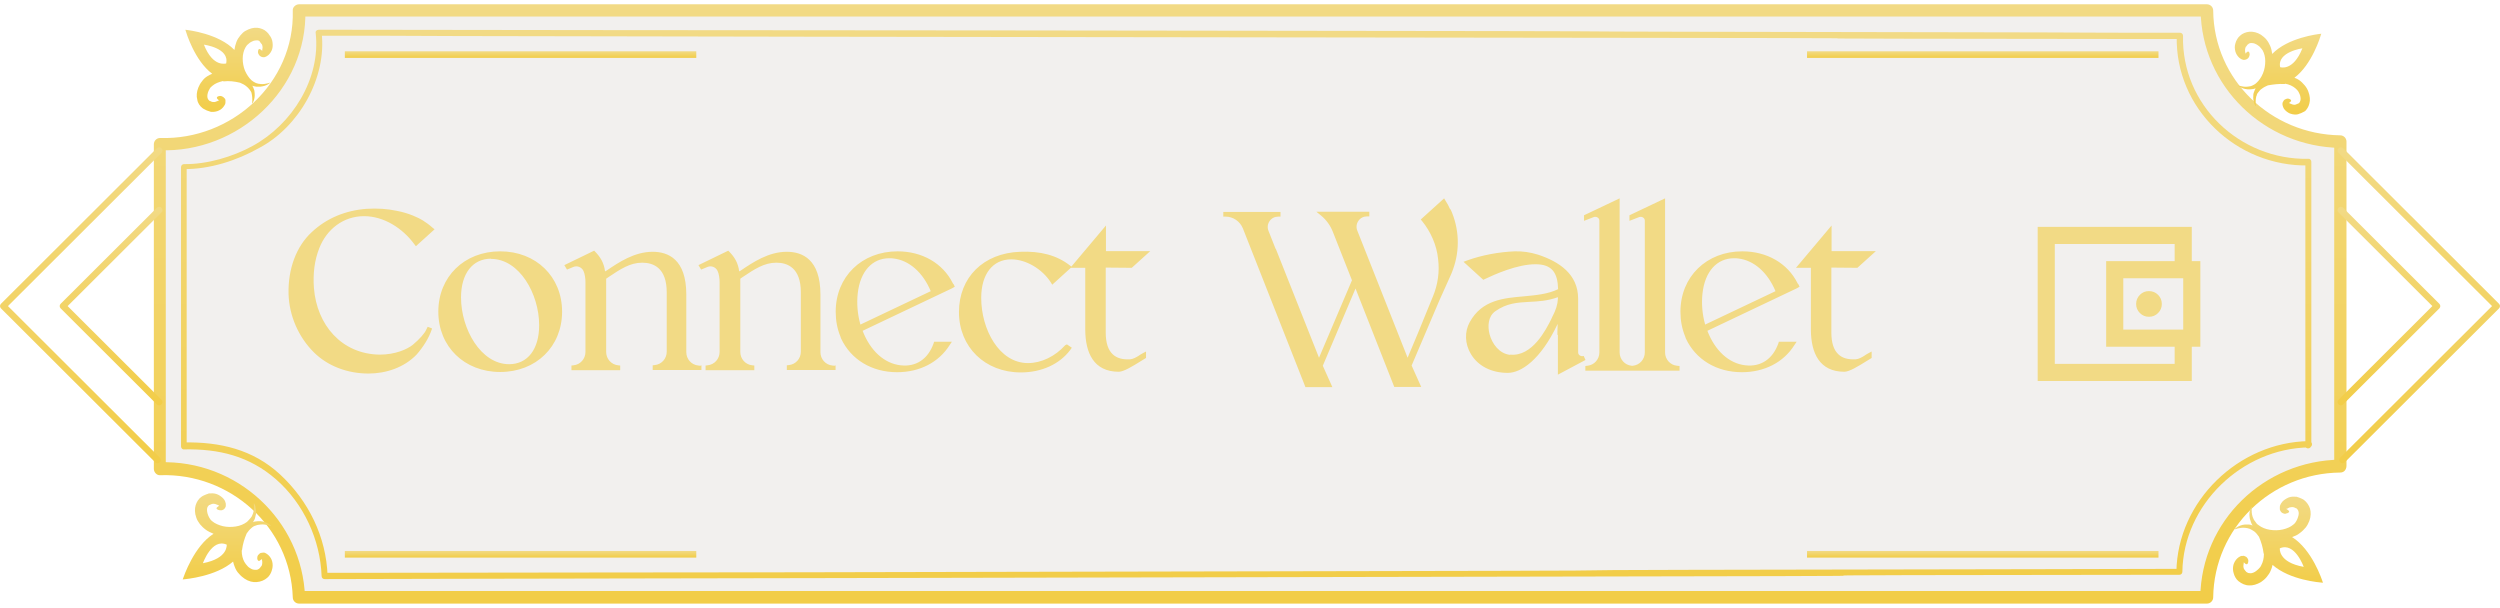 <svg width="292" height="71" viewBox="0 0 292 71" fill="none" xmlns="http://www.w3.org/2000/svg">
<path d="M19 17C31.4 16.2 34.833 6.333 35 1.5H257.5C258.3 12.7 268.5 16.5 273.5 17V54C261.1 55.6 257.667 65 257.5 69.5H35C33.8 58.3 23.833 54.833 19 54.5V17Z" fill="#7C6D54" fill-opacity="0.1"/>
<path d="M274.069 54.42C274.069 41.781 274.069 29.142 274.069 16.541C274.069 16.116 273.721 15.806 273.334 15.806C265.279 15.691 258.579 9.351 258.501 1.234C258.501 0.809 258.153 0.5 257.766 0.5C252.46 0.5 247.154 0.5 241.849 0.5C228.333 0.5 214.818 0.5 201.302 0.5C183.139 0.5 198.32 0.5 180.157 0.5C160.949 0.5 141.74 0.5 122.532 0.5C105.84 0.5 89.149 0.5 72.497 0.5C61.924 0.5 51.352 0.5 40.741 0.5C38.804 0.5 36.868 0.5 34.932 0.5C34.544 0.5 34.157 0.848 34.196 1.234C34.428 9.699 27.031 16.386 18.705 16.116C18.279 16.116 17.969 16.464 17.969 16.85C17.969 29.489 17.969 42.129 17.969 54.768C17.969 55.155 18.318 55.541 18.705 55.503C26.876 55.232 33.925 61.533 34.196 69.766C34.196 70.191 34.544 70.5 34.932 70.5C40.237 70.5 45.543 70.5 50.848 70.5C64.364 70.5 77.88 70.5 91.395 70.5C109.558 70.5 127.682 70.5 145.845 70.5C165.054 70.5 184.262 70.5 203.471 70.5C220.162 70.5 203.548 70.5 220.201 70.5C230.773 70.5 241.345 70.5 251.956 70.5C253.893 70.5 255.829 70.5 257.766 70.5C258.191 70.5 258.501 70.152 258.501 69.766C258.617 61.648 265.279 55.271 273.334 55.194C274.302 55.194 274.302 53.686 273.334 53.686C264.427 53.802 257.107 60.837 256.991 69.766C257.223 69.534 257.494 69.263 257.727 69.031C252.421 69.031 247.116 69.031 241.81 69.031C228.294 69.031 214.779 69.031 201.263 69.031C183.1 69.031 198.281 69.031 180.118 69.031C160.91 69.031 141.701 69.031 122.493 69.031C105.802 69.031 89.11 69.031 72.458 69.031C61.885 69.031 51.313 69.031 40.702 69.031C38.766 69.031 36.829 69.031 34.893 69.031C35.125 69.263 35.396 69.534 35.629 69.766C35.319 60.76 27.651 53.686 18.628 53.995C18.86 54.227 19.131 54.498 19.363 54.73C19.363 42.09 19.363 29.451 19.363 16.811C19.131 17.043 18.86 17.314 18.628 17.546C27.806 17.894 35.9 10.434 35.667 1.196C35.435 1.428 35.164 1.698 34.932 1.93C40.237 1.93 45.543 1.93 50.848 1.93C64.364 1.93 77.88 1.93 91.395 1.93C109.558 1.93 127.682 1.93 145.845 1.93C165.054 1.93 184.262 1.93 203.471 1.93C220.162 1.93 203.548 1.93 220.201 1.93C230.773 1.93 241.345 1.93 251.956 1.93C253.893 1.93 255.829 1.93 257.766 1.93C257.533 1.698 257.262 1.428 257.03 1.196C257.146 10.124 264.504 17.159 273.372 17.275C273.14 17.043 272.869 16.773 272.637 16.541C272.637 29.18 272.637 41.82 272.637 54.42C272.559 55.387 274.069 55.387 274.069 54.42Z" fill="url(#paint0_linear_98_552)"/>
<path d="M269.964 51.985C269.964 40.969 269.964 29.915 269.964 18.899C269.964 18.705 269.809 18.512 269.616 18.551C261.599 18.705 254.784 12.25 254.977 4.172C254.977 3.979 254.822 3.824 254.629 3.824C249.207 3.824 243.824 3.824 238.402 3.785C224.693 3.747 210.983 3.747 197.235 3.708C178.956 3.669 193.944 3.669 175.665 3.631C156.534 3.592 137.403 3.592 118.272 3.554C102.006 3.554 85.741 3.515 69.514 3.515C59.91 3.515 50.306 3.476 40.702 3.476C39.54 3.476 38.378 3.476 37.216 3.476C37.023 3.476 36.829 3.631 36.868 3.824C37.487 9.197 34.118 14.531 29.51 17.043C27.186 18.319 24.166 19.208 21.493 19.169C21.3 19.169 21.145 19.324 21.145 19.517C21.145 30.378 21.145 41.279 21.145 52.14C21.145 52.333 21.3 52.526 21.493 52.488C25.56 52.41 29.122 53.261 32.259 56.005C35.474 58.827 37.41 63.04 37.565 67.292C37.565 67.485 37.72 67.64 37.913 67.64C43.335 67.64 48.757 67.601 54.179 67.601C67.927 67.562 81.675 67.562 95.423 67.524C113.741 67.485 132.058 67.446 150.376 67.408C169.507 67.369 188.599 67.33 207.73 67.292C223.918 67.253 206.762 67.215 222.95 67.176C232.399 67.176 241.849 67.137 251.337 67.137C252.421 67.137 253.467 67.137 254.551 67.137C254.745 67.137 254.9 66.983 254.9 66.789C255.016 58.943 261.871 52.372 269.693 52.256C270.158 52.256 270.158 51.522 269.693 51.522C261.483 51.637 254.319 58.518 254.203 66.789C254.319 66.673 254.435 66.557 254.551 66.441C249.129 66.441 243.708 66.48 238.286 66.48C224.538 66.519 210.79 66.519 197.042 66.557C178.724 66.596 193.711 66.635 175.394 66.673C156.263 66.712 137.17 66.751 118.039 66.789C101.851 66.828 85.702 66.867 69.514 66.867C60.065 66.867 50.616 66.905 41.128 66.905C40.043 66.905 38.998 66.905 37.913 66.905C38.03 67.021 38.146 67.137 38.262 67.253C38.107 62.731 36.055 58.518 32.724 55.425C29.549 52.488 25.676 51.599 21.455 51.676C21.571 51.792 21.687 51.908 21.803 52.024C21.803 41.163 21.803 30.262 21.803 19.401C21.687 19.517 21.571 19.633 21.455 19.749C24.475 19.788 27.69 18.744 30.284 17.275C34.893 14.84 38.185 9.119 37.565 3.824C37.449 3.94 37.333 4.056 37.216 4.172C42.638 4.172 48.021 4.172 53.443 4.211C67.152 4.249 80.862 4.249 94.609 4.288C112.889 4.327 131.206 4.327 149.485 4.365C168.616 4.404 187.747 4.404 206.878 4.443C223.105 4.481 206.065 4.481 222.292 4.52C231.896 4.52 241.5 4.558 251.104 4.558C252.266 4.558 253.428 4.558 254.59 4.558C254.474 4.443 254.358 4.327 254.241 4.211C254.048 12.675 261.212 19.478 269.616 19.324C269.5 19.208 269.383 19.092 269.267 18.976C269.267 29.992 269.267 41.047 269.267 52.063C269.229 52.488 269.964 52.488 269.964 51.985Z" fill="url(#paint1_linear_98_552)"/>
<path d="M252.111 5.989H211.061V6.761H252.111V5.989Z" fill="url(#paint2_linear_98_552)"/>
<path d="M252.111 64.354H211.061V65.127H252.111V64.354Z" fill="url(#paint3_linear_98_552)"/>
<path d="M81.326 5.989H40.276V6.761H81.326V5.989Z" fill="url(#paint4_linear_98_552)"/>
<path d="M81.326 64.354H40.276V65.127H81.326V64.354Z" fill="url(#paint5_linear_98_552)"/>
<path d="M269.732 12.096C269.848 11.709 269.81 11.207 269.616 10.704C269.538 10.472 269.384 10.202 269.19 9.97C268.996 9.738 268.764 9.506 268.532 9.351C268.377 9.236 268.183 9.158 267.989 9.081C270.042 7.535 271.01 4.327 271.126 3.94C270.7 3.979 267.215 4.404 265.395 6.298C265.356 5.989 265.279 5.641 265.162 5.37C265.046 5.1 264.891 4.829 264.698 4.597C264.504 4.365 264.272 4.211 264.078 4.056C263.652 3.785 263.149 3.67 262.723 3.708C262.335 3.747 261.909 3.901 261.638 4.172L261.522 4.288L261.483 4.327L261.445 4.365C261.406 4.443 261.328 4.52 261.29 4.597C261.251 4.674 261.212 4.752 261.173 4.829C261.173 4.868 261.135 4.906 261.135 4.945L261.096 5.061C260.98 5.409 261.019 5.718 261.096 6.027C261.173 6.298 261.328 6.53 261.522 6.723C261.638 6.8 261.754 6.916 261.909 6.955C261.948 6.955 261.987 6.994 262.025 6.994C262.064 6.994 262.103 6.994 262.142 6.994C262.219 6.994 262.335 6.955 262.413 6.916C262.568 6.839 262.645 6.723 262.684 6.646C262.723 6.568 262.723 6.491 262.761 6.414C262.761 6.143 262.684 6.027 262.606 6.027C262.529 5.989 262.413 6.105 262.297 6.221C262.258 6.221 262.258 6.259 262.219 6.259C262.219 6.259 262.219 6.221 262.258 6.221C262.258 6.182 262.258 6.182 262.258 6.182V6.143C262.219 6.066 262.219 5.95 262.219 5.834C262.219 5.718 262.258 5.602 262.297 5.486C262.297 5.486 262.297 5.448 262.335 5.448L262.374 5.409C262.413 5.37 262.413 5.332 262.451 5.293C262.49 5.254 262.49 5.254 262.529 5.216V5.177H262.568C262.568 5.177 262.606 5.177 262.606 5.138C262.723 5.061 262.8 5.022 262.916 5.022C263.032 5.022 263.265 5.022 263.536 5.177C263.652 5.254 263.807 5.332 263.923 5.448C264.039 5.564 264.155 5.718 264.272 5.873C264.465 6.221 264.581 6.646 264.581 7.148C264.581 7.612 264.504 8.115 264.31 8.578C264.117 9.042 263.846 9.429 263.536 9.699C263.381 9.854 263.187 9.931 263.032 10.009C262.955 10.047 262.839 10.086 262.761 10.086C262.684 10.086 262.568 10.124 262.49 10.124C262.142 10.163 261.871 10.086 261.677 10.047C261.483 10.009 261.367 9.97 261.367 9.97C261.367 9.97 261.445 10.086 261.638 10.163C261.832 10.279 262.103 10.395 262.529 10.434C262.645 10.434 262.723 10.434 262.839 10.434C262.955 10.434 263.071 10.395 263.187 10.395C263.265 10.356 263.381 10.356 263.458 10.318C263.42 10.395 263.381 10.472 263.342 10.55C263.303 10.666 263.265 10.782 263.226 10.859C263.187 10.975 263.187 11.052 263.187 11.168C263.149 11.555 263.226 11.864 263.303 12.096C263.381 12.289 263.458 12.405 263.458 12.405C263.497 12.405 263.458 12.289 263.458 12.057C263.458 11.864 263.458 11.555 263.536 11.245C263.575 11.168 263.613 11.091 263.613 11.014C263.652 10.936 263.691 10.859 263.768 10.782C263.884 10.627 264.001 10.472 264.194 10.356C264.388 10.202 264.62 10.086 264.891 9.97C265.55 9.854 266.169 9.777 266.828 9.815C266.866 9.815 266.866 9.815 266.905 9.777C267.37 9.854 267.796 10.047 268.106 10.318C268.26 10.434 268.377 10.588 268.454 10.704C268.532 10.859 268.609 11.014 268.648 11.13C268.725 11.4 268.725 11.632 268.686 11.748C268.648 11.864 268.609 11.98 268.493 12.057L268.454 12.096H268.415C268.377 12.096 268.338 12.134 268.338 12.134C268.299 12.134 268.26 12.173 268.222 12.173C268.222 12.173 268.183 12.173 268.183 12.212H268.144C268.028 12.25 267.912 12.25 267.796 12.212C267.68 12.173 267.563 12.134 267.486 12.096C267.486 12.096 267.447 12.096 267.447 12.057C267.447 12.057 267.447 12.057 267.408 12.057C267.37 12.057 267.37 12.057 267.331 12.057L267.37 12.018C267.486 11.902 267.641 11.825 267.602 11.748C267.602 11.671 267.486 11.555 267.254 11.516C267.176 11.516 267.099 11.516 267.021 11.555C266.944 11.593 266.789 11.632 266.711 11.787C266.673 11.864 266.634 11.941 266.595 12.018C266.595 12.057 266.595 12.096 266.595 12.134C266.595 12.173 266.595 12.212 266.595 12.25C266.634 12.405 266.673 12.56 266.75 12.676C266.905 12.908 267.099 13.062 267.37 13.217C267.641 13.333 267.951 13.41 268.299 13.371L268.415 13.333C268.454 13.333 268.493 13.333 268.532 13.294C268.609 13.255 268.686 13.255 268.764 13.217C268.841 13.178 268.919 13.139 268.996 13.101L269.074 13.062L269.151 13.024L269.267 12.946C269.384 12.83 269.655 12.482 269.732 12.096ZM266.324 7.844C265.937 6.066 268.919 5.641 268.919 5.641C267.834 8.385 266.324 7.844 266.324 7.844Z" fill="url(#paint6_linear_98_552)"/>
<path d="M262.684 68.374C263.11 68.413 263.613 68.258 264.078 67.988C264.31 67.833 264.543 67.64 264.736 67.408C264.93 67.176 265.124 66.905 265.24 66.596C265.317 66.403 265.395 66.21 265.433 65.978C267.447 67.756 270.894 68.026 271.32 68.065C271.204 67.678 270.042 64.2 267.718 62.731C268.028 62.615 268.338 62.499 268.609 62.267C268.88 62.074 269.112 61.842 269.306 61.61C269.5 61.378 269.616 61.107 269.732 60.837C269.926 60.334 269.926 59.793 269.809 59.407C269.693 59.02 269.422 58.634 269.112 58.402L268.996 58.324L268.919 58.286L268.841 58.247C268.764 58.209 268.686 58.17 268.57 58.131C268.493 58.093 268.415 58.093 268.338 58.054C268.299 58.054 268.26 58.015 268.222 58.015H268.067C267.679 57.977 267.37 58.054 267.099 58.209C266.827 58.363 266.595 58.518 266.44 58.788C266.363 58.904 266.285 59.059 266.285 59.214C266.285 59.252 266.285 59.291 266.285 59.329C266.285 59.368 266.285 59.407 266.285 59.484C266.285 59.561 266.363 59.677 266.401 59.755C266.518 59.909 266.634 59.948 266.75 59.986C266.866 60.025 266.944 60.025 266.982 59.986C267.253 59.948 267.37 59.832 267.37 59.755C267.37 59.677 267.253 59.561 267.099 59.484C267.06 59.484 267.06 59.445 267.06 59.407C267.06 59.407 267.099 59.407 267.137 59.407C267.176 59.407 267.176 59.407 267.176 59.407C267.176 59.407 267.215 59.407 267.215 59.368C267.292 59.329 267.408 59.252 267.525 59.252C267.641 59.214 267.796 59.214 267.912 59.252H267.951C267.951 59.252 267.989 59.252 267.989 59.291C268.028 59.291 268.067 59.329 268.105 59.329C268.144 59.368 268.183 59.368 268.183 59.368H268.222L268.26 59.407C268.338 59.484 268.415 59.561 268.454 59.716C268.493 59.832 268.531 60.064 268.415 60.373C268.377 60.528 268.299 60.682 268.222 60.837C268.144 60.992 268.028 61.146 267.873 61.262C267.563 61.533 267.137 61.726 266.634 61.842C266.13 61.958 265.627 61.958 265.123 61.88C264.62 61.803 264.155 61.61 263.807 61.339C263.613 61.223 263.497 61.069 263.381 60.876C263.303 60.798 263.265 60.721 263.226 60.644C263.187 60.566 263.148 60.489 263.11 60.373C262.994 60.025 262.994 59.716 262.994 59.523C262.994 59.329 263.032 59.175 262.994 59.175C262.994 59.175 262.916 59.291 262.839 59.484C262.761 59.677 262.684 60.025 262.761 60.45C262.761 60.566 262.8 60.644 262.839 60.76C262.877 60.876 262.916 60.992 262.955 61.107C262.994 61.185 263.032 61.301 263.11 61.378C263.032 61.339 262.955 61.339 262.877 61.301C262.761 61.262 262.645 61.262 262.529 61.262C262.413 61.262 262.296 61.262 262.219 61.262C261.793 61.301 261.483 61.455 261.29 61.571C261.096 61.687 261.018 61.764 261.018 61.803C261.018 61.842 261.135 61.803 261.367 61.726C261.561 61.687 261.87 61.61 262.219 61.649C262.296 61.649 262.413 61.687 262.49 61.687C262.568 61.726 262.684 61.726 262.761 61.764C262.955 61.842 263.11 61.958 263.303 62.074C263.497 62.228 263.691 62.46 263.846 62.692C264.117 63.311 264.31 63.968 264.388 64.625C264.388 64.663 264.426 64.663 264.426 64.702C264.426 65.205 264.31 65.668 264.117 66.016C264.039 66.21 263.923 66.326 263.768 66.48C263.652 66.596 263.497 66.712 263.381 66.789C263.11 66.944 262.877 66.983 262.761 66.944C262.606 66.944 262.529 66.905 262.413 66.828L262.374 66.789H262.335V66.751C262.296 66.712 262.296 66.712 262.258 66.673C262.219 66.635 262.219 66.596 262.18 66.558L262.142 66.519C262.142 66.519 262.142 66.48 262.103 66.48C262.064 66.364 262.025 66.248 262.025 66.132C262.025 66.016 262.064 65.862 262.064 65.784C262.064 65.746 262.064 65.746 262.064 65.746C262.064 65.746 262.064 65.746 262.064 65.707C262.064 65.668 262.064 65.668 262.025 65.668C262.064 65.668 262.064 65.707 262.103 65.707C262.219 65.823 262.335 65.939 262.451 65.9C262.529 65.862 262.606 65.746 262.606 65.475C262.606 65.398 262.568 65.321 262.529 65.243C262.49 65.166 262.413 65.05 262.219 64.973C262.142 64.934 262.025 64.895 261.948 64.934C261.909 64.934 261.87 64.934 261.793 64.934C261.754 64.934 261.716 64.973 261.677 64.973C261.522 65.05 261.406 65.127 261.29 65.243C261.096 65.436 260.941 65.707 260.864 65.978C260.786 66.287 260.786 66.635 260.902 66.983L260.941 67.099C260.941 67.137 260.98 67.176 260.98 67.215C261.018 67.292 261.057 67.369 261.096 67.447C261.135 67.524 261.212 67.601 261.251 67.678L261.29 67.717L261.328 67.756L261.444 67.872C261.832 68.181 262.258 68.374 262.684 68.374ZM266.285 64.045C268.028 63.272 269.074 66.21 269.074 66.21C266.053 65.668 266.285 64.045 266.285 64.045Z" fill="url(#paint7_linear_98_552)"/>
<path d="M23.662 12.637L23.778 12.714L23.856 12.753L23.933 12.791C24.011 12.83 24.088 12.869 24.166 12.908C24.243 12.946 24.321 12.946 24.398 12.985C24.437 12.985 24.476 13.023 24.514 13.023L24.63 13.062C24.979 13.101 25.328 13.023 25.56 12.908C25.831 12.791 26.025 12.598 26.18 12.366C26.257 12.25 26.334 12.134 26.334 11.941C26.334 11.902 26.334 11.864 26.334 11.825C26.334 11.787 26.334 11.748 26.334 11.709C26.334 11.632 26.296 11.516 26.218 11.477C26.102 11.323 25.986 11.284 25.908 11.245C25.831 11.207 25.753 11.207 25.676 11.207C25.405 11.245 25.328 11.323 25.328 11.439C25.328 11.516 25.444 11.593 25.56 11.709C25.599 11.709 25.599 11.748 25.599 11.748C25.599 11.748 25.56 11.748 25.521 11.748C25.482 11.748 25.482 11.748 25.482 11.748C25.482 11.748 25.444 11.748 25.444 11.787C25.366 11.825 25.25 11.864 25.134 11.902C25.018 11.941 24.901 11.902 24.785 11.902H24.747C24.747 11.902 24.708 11.902 24.708 11.864C24.669 11.864 24.63 11.825 24.592 11.825C24.553 11.787 24.514 11.787 24.514 11.787H24.476L24.437 11.748C24.359 11.671 24.282 11.593 24.243 11.439C24.204 11.323 24.204 11.091 24.282 10.82C24.321 10.666 24.398 10.55 24.476 10.395C24.553 10.24 24.669 10.124 24.824 10.008C25.134 9.738 25.56 9.583 26.025 9.467C26.063 9.467 26.063 9.467 26.102 9.506C26.76 9.429 27.38 9.506 28.038 9.661C28.309 9.777 28.542 9.893 28.735 10.047C28.89 10.163 29.045 10.318 29.161 10.472C29.239 10.55 29.239 10.627 29.316 10.704C29.355 10.782 29.394 10.859 29.394 10.936C29.471 11.245 29.471 11.555 29.471 11.748C29.471 11.941 29.433 12.057 29.471 12.096C29.471 12.096 29.549 11.98 29.626 11.787C29.704 11.593 29.781 11.284 29.742 10.859C29.742 10.743 29.704 10.666 29.704 10.55C29.665 10.434 29.626 10.318 29.587 10.24C29.549 10.163 29.51 10.086 29.471 10.008C29.549 10.047 29.665 10.086 29.742 10.086C29.858 10.124 29.975 10.124 30.091 10.124C30.207 10.124 30.323 10.124 30.401 10.124C30.788 10.086 31.098 9.97 31.291 9.854C31.485 9.738 31.562 9.661 31.562 9.661C31.562 9.661 31.446 9.661 31.253 9.738C31.059 9.777 30.749 9.854 30.439 9.815C30.362 9.815 30.285 9.777 30.168 9.777C30.091 9.738 29.975 9.738 29.897 9.699C29.704 9.622 29.549 9.506 29.394 9.39C29.084 9.12 28.813 8.694 28.619 8.269C28.426 7.805 28.348 7.303 28.348 6.839C28.348 6.375 28.464 5.911 28.658 5.563C28.735 5.409 28.852 5.254 29.006 5.138C29.123 5.022 29.278 4.906 29.394 4.868C29.665 4.713 29.897 4.713 30.013 4.713C30.168 4.713 30.246 4.752 30.323 4.829L30.362 4.868V4.906C30.401 4.945 30.401 4.945 30.439 4.984C30.478 5.022 30.478 5.061 30.517 5.1L30.556 5.138C30.556 5.138 30.556 5.177 30.594 5.177C30.633 5.293 30.672 5.409 30.672 5.525C30.672 5.641 30.633 5.757 30.633 5.834C30.633 5.873 30.633 5.873 30.633 5.873C30.633 5.873 30.633 5.873 30.633 5.911C30.633 5.95 30.633 5.95 30.672 5.95C30.633 5.95 30.633 5.911 30.594 5.911C30.478 5.795 30.362 5.718 30.285 5.718C30.207 5.718 30.13 5.873 30.13 6.105C30.13 6.182 30.168 6.259 30.207 6.337C30.246 6.414 30.323 6.53 30.478 6.607C30.556 6.646 30.633 6.684 30.749 6.684C30.788 6.684 30.827 6.684 30.865 6.684C30.904 6.684 30.943 6.646 30.982 6.646C31.137 6.607 31.253 6.491 31.369 6.414C31.562 6.221 31.717 5.989 31.795 5.718C31.872 5.448 31.872 5.1 31.795 4.752L31.756 4.636C31.756 4.597 31.717 4.559 31.717 4.52C31.679 4.443 31.64 4.365 31.601 4.288C31.446 4.056 31.369 3.979 31.33 3.901L31.291 3.863L31.253 3.824L31.137 3.708C30.865 3.438 30.439 3.283 30.052 3.244C29.665 3.206 29.161 3.322 28.697 3.592C28.464 3.708 28.271 3.901 28.077 4.133C27.884 4.365 27.729 4.597 27.612 4.906C27.496 5.216 27.419 5.525 27.38 5.834C25.56 3.94 22.036 3.515 21.648 3.476C21.765 3.863 22.733 7.071 24.785 8.617C24.592 8.694 24.437 8.772 24.243 8.888C23.972 9.042 23.74 9.274 23.585 9.506C23.391 9.738 23.275 9.97 23.159 10.24C22.965 10.743 22.926 11.245 23.043 11.632C23.081 12.018 23.352 12.405 23.662 12.637ZM23.817 5.216C23.817 5.216 26.838 5.602 26.412 7.419C26.412 7.38 24.901 7.96 23.817 5.216Z" fill="url(#paint8_linear_98_552)"/>
<path d="M31.214 67.485L31.33 67.369L31.369 67.33L31.407 67.292C31.446 67.215 31.523 67.137 31.562 67.06C31.601 66.983 31.64 66.905 31.678 66.828C31.678 66.789 31.717 66.751 31.717 66.712L31.756 66.596C31.872 66.248 31.872 65.9 31.795 65.591C31.717 65.282 31.562 65.05 31.369 64.857C31.252 64.741 31.136 64.663 30.981 64.586C30.943 64.586 30.904 64.547 30.865 64.547C30.826 64.547 30.788 64.547 30.71 64.547C30.633 64.547 30.517 64.586 30.439 64.586C30.284 64.663 30.207 64.779 30.129 64.857C30.091 64.934 30.052 65.011 30.052 65.089C30.013 65.359 30.129 65.475 30.207 65.514C30.284 65.552 30.4 65.436 30.555 65.32C30.594 65.32 30.594 65.282 30.633 65.282C30.633 65.282 30.633 65.32 30.594 65.32C30.555 65.359 30.594 65.359 30.594 65.359V65.398C30.633 65.475 30.633 65.591 30.633 65.746C30.633 65.862 30.594 66.016 30.555 66.094C30.555 66.094 30.555 66.132 30.517 66.132L30.478 66.171C30.439 66.21 30.439 66.248 30.4 66.287C30.362 66.326 30.362 66.326 30.323 66.364V66.403H30.284C30.284 66.403 30.245 66.403 30.245 66.441C30.129 66.519 30.052 66.557 29.897 66.557C29.742 66.557 29.51 66.557 29.277 66.403C29.161 66.326 29.006 66.248 28.89 66.094C28.774 65.978 28.658 65.823 28.542 65.63C28.348 65.282 28.232 64.818 28.232 64.316C28.232 64.277 28.27 64.277 28.27 64.238C28.348 63.581 28.542 62.924 28.813 62.306C28.968 62.074 29.161 61.842 29.355 61.687C29.51 61.532 29.703 61.417 29.897 61.378C29.974 61.339 30.091 61.301 30.168 61.301C30.245 61.301 30.362 61.262 30.439 61.262C30.788 61.223 31.098 61.301 31.291 61.339C31.485 61.417 31.601 61.455 31.64 61.417C31.64 61.417 31.562 61.301 31.369 61.185C31.175 61.069 30.865 60.914 30.439 60.875C30.323 60.875 30.207 60.875 30.129 60.875C30.013 60.875 29.897 60.914 29.781 60.914C29.703 60.914 29.626 60.953 29.549 60.991C29.587 60.914 29.665 60.798 29.703 60.721C29.781 60.605 29.781 60.489 29.82 60.373C29.858 60.257 29.858 60.141 29.897 60.064C29.936 59.639 29.858 59.329 29.82 59.097C29.742 58.904 29.665 58.788 29.665 58.788C29.626 58.788 29.665 58.904 29.665 59.136C29.665 59.329 29.665 59.639 29.549 59.986C29.51 60.064 29.471 60.141 29.432 60.257C29.394 60.334 29.355 60.412 29.277 60.489C29.161 60.644 29.006 60.798 28.851 60.953C28.503 61.223 28.038 61.417 27.535 61.494C27.031 61.571 26.528 61.571 26.024 61.455C25.56 61.339 25.095 61.146 24.785 60.875C24.63 60.76 24.514 60.605 24.436 60.45C24.359 60.296 24.282 60.141 24.243 59.986C24.165 59.677 24.165 59.445 24.204 59.329C24.243 59.175 24.32 59.097 24.398 59.02L24.436 58.981H24.475C24.514 58.981 24.553 58.943 24.553 58.943C24.591 58.943 24.63 58.904 24.669 58.904C24.669 58.904 24.708 58.904 24.708 58.865H24.746C24.863 58.827 24.979 58.827 25.134 58.865C25.25 58.904 25.366 58.943 25.443 58.981L25.482 59.02C25.482 59.02 25.482 59.02 25.521 59.02C25.56 59.02 25.56 59.02 25.598 59.02C25.598 59.059 25.56 59.059 25.56 59.097C25.405 59.213 25.288 59.291 25.288 59.368C25.288 59.445 25.405 59.561 25.676 59.6C25.753 59.6 25.831 59.6 25.908 59.6C26.024 59.561 26.14 59.523 26.257 59.368C26.295 59.291 26.373 59.213 26.373 59.097C26.373 59.059 26.373 59.02 26.373 58.943C26.373 58.904 26.373 58.865 26.373 58.827C26.334 58.672 26.295 58.518 26.218 58.402C26.063 58.17 25.831 57.977 25.56 57.822C25.288 57.667 24.94 57.59 24.591 57.629H24.436C24.398 57.629 24.359 57.629 24.32 57.667C24.243 57.706 24.165 57.706 24.088 57.745C24.011 57.783 23.933 57.822 23.817 57.861L23.739 57.899L23.662 57.938L23.546 58.015C23.197 58.247 22.965 58.634 22.849 59.02C22.733 59.407 22.733 59.948 22.926 60.45C23.004 60.721 23.159 60.953 23.352 61.223C23.546 61.455 23.778 61.687 24.049 61.88C24.32 62.074 24.63 62.228 24.94 62.344C22.655 63.813 21.493 67.253 21.338 67.678C21.764 67.64 25.211 67.33 27.225 65.591C27.264 65.784 27.341 66.016 27.419 66.21C27.535 66.519 27.69 66.789 27.922 67.021C28.116 67.253 28.348 67.446 28.58 67.601C29.045 67.91 29.549 68.026 29.974 67.987C30.478 67.949 30.904 67.756 31.214 67.485ZM23.701 65.784C23.701 65.784 24.746 62.808 26.489 63.62C26.45 63.62 26.721 65.205 23.701 65.784Z" fill="url(#paint9_linear_98_552)"/>
<path d="M273.605 54.111C273.489 54.111 273.411 54.073 273.334 53.995C273.179 53.841 273.179 53.609 273.334 53.454L291.071 35.751L273.14 17.855C272.985 17.701 272.985 17.469 273.14 17.314C273.295 17.159 273.527 17.159 273.682 17.314L291.884 35.481C292.039 35.635 292.039 35.867 291.884 36.022L273.876 53.995C273.798 54.073 273.721 54.111 273.605 54.111Z" fill="url(#paint10_linear_98_552)"/>
<path d="M273.411 47.347C273.295 47.347 273.218 47.309 273.14 47.231C272.985 47.077 272.985 46.845 273.14 46.69L284.1 35.751L273.14 24.813C272.985 24.658 272.985 24.426 273.14 24.271C273.295 24.117 273.527 24.117 273.682 24.271L284.913 35.481C285.068 35.635 285.068 35.867 284.913 36.022L273.682 47.231C273.605 47.309 273.527 47.347 273.411 47.347Z" fill="url(#paint11_linear_98_552)"/>
<path d="M18.395 54.111C18.279 54.111 18.202 54.073 18.124 53.995L0.116 36.022C-0.039 35.867 -0.039 35.635 0.116 35.481L18.318 17.314C18.473 17.159 18.705 17.159 18.86 17.314C19.015 17.469 19.015 17.701 18.86 17.855L0.929 35.751L18.666 53.454C18.821 53.609 18.821 53.841 18.666 53.995C18.589 54.073 18.511 54.111 18.395 54.111Z" fill="url(#paint12_linear_98_552)"/>
<path d="M18.589 47.347C18.473 47.347 18.395 47.309 18.318 47.231L7.087 36.022C6.932 35.867 6.932 35.635 7.087 35.481L18.318 24.271C18.473 24.117 18.705 24.117 18.86 24.271C19.015 24.426 19.015 24.658 18.86 24.813L7.9 35.751L18.86 46.69C19.015 46.845 19.015 47.077 18.86 47.231C18.782 47.309 18.705 47.347 18.589 47.347Z" fill="url(#paint13_linear_98_552)"/>
<path d="M49.797 38.482L49.953 38.17L50.447 38.352C50.447 38.378 50.447 38.404 50.447 38.43C50.083 39.522 49.407 40.562 48.653 41.42C47.197 42.928 45.091 43.63 43.037 43.63C40.567 43.63 38.253 42.746 36.641 41.134C34.847 39.34 33.781 36.87 33.703 34.348C33.625 31.41 34.613 28.758 36.433 27.094C38.123 25.508 40.333 24.572 42.829 24.39C44.077 24.312 45.247 24.39 46.339 24.624C47.743 24.884 48.939 25.456 49.381 25.742L49.459 25.794C49.745 25.976 50.161 26.262 50.525 26.6L50.759 26.782L48.575 28.758L48.393 28.524C47.041 26.678 44.857 25.248 42.517 25.248C40.099 25.248 38.149 26.782 37.291 28.992C36.745 30.37 36.537 31.93 36.667 33.646C37.005 37.936 39.891 41.368 44.363 41.42C46.157 41.42 47.561 40.796 48.211 40.276C49.017 39.6 49.615 38.924 49.797 38.482ZM58.424 29.356C62.61 29.356 65.652 32.32 65.652 36.402C65.652 40.484 62.61 43.448 58.424 43.448C54.238 43.448 51.196 40.484 51.196 36.402C51.196 32.32 54.238 29.356 58.424 29.356ZM57.358 30.24V30.214C55.2 30.214 53.848 31.956 53.848 34.738C53.848 38.43 56.162 42.538 59.464 42.538C61.622 42.538 62.974 40.796 62.974 37.988C62.974 34.322 60.66 30.24 57.358 30.24ZM81.799 42.72L81.928 42.668V43.214H76.234V42.668L76.469 42.642C77.275 42.564 77.873 41.888 77.873 41.082V34.14C77.873 31.28 76.312 30.682 75.013 30.682C73.582 30.682 72.465 31.436 71.061 32.372L70.8 32.554V41.108C70.8 41.914 71.398 42.59 72.204 42.668L72.439 42.694V43.24H66.745V42.694L66.978 42.668C67.784 42.59 68.382 41.914 68.382 41.108V32.918C68.382 32.554 68.305 31.956 68.148 31.644C67.941 31.202 67.421 30.994 66.978 31.176L66.225 31.488L65.912 30.968L69.397 29.278L69.526 29.408C70.124 30.032 70.54 30.682 70.671 31.696C70.722 31.67 70.775 31.644 70.826 31.618C72.282 30.63 74.103 29.408 76.234 29.408C78.028 29.408 80.16 30.266 80.16 34.4V41.134C80.16 41.94 80.758 42.616 81.564 42.694L81.799 42.72ZM97.465 42.72L97.594 42.668V43.214H91.9V42.668L92.135 42.642C92.941 42.564 93.538 41.888 93.538 41.082V34.14C93.538 31.28 91.978 30.682 90.678 30.682C89.249 30.682 88.13 31.436 86.727 32.372L86.466 32.554V41.108C86.466 41.914 87.064 42.59 87.871 42.668L88.105 42.694V43.24H82.41V42.694L82.644 42.668C83.451 42.59 84.049 41.914 84.049 41.108V32.918C84.049 32.554 83.971 31.956 83.814 31.644C83.606 31.202 83.087 30.994 82.644 31.176L81.891 31.488L81.579 30.968L85.062 29.278L85.192 29.408C85.79 30.032 86.207 30.682 86.337 31.696C86.388 31.67 86.441 31.644 86.493 31.618C87.948 30.63 89.769 29.408 91.9 29.408C93.695 29.408 95.826 30.266 95.826 34.4V41.134C95.826 41.94 96.424 42.616 97.231 42.694L97.465 42.72ZM111.519 33.49L111.207 33.672L100.755 38.638C101.639 40.952 103.277 42.46 105.201 42.668C106.995 42.876 108.399 41.94 109.049 40.094L109.101 39.912H111.181L110.921 40.302C109.647 42.33 107.411 43.474 104.785 43.474C101.821 43.474 99.376 41.992 98.233 39.522C98.207 39.444 98.18 39.366 98.154 39.288C97.79 38.404 97.609 37.442 97.609 36.402C97.609 32.32 100.651 29.356 104.837 29.356C107.697 29.356 110.115 30.734 111.285 33.074L111.311 33.126C111.337 33.152 111.363 33.178 111.389 33.204L111.519 33.49ZM100.183 34.27C100.053 35.466 100.157 36.714 100.495 37.91L108.711 34.01C107.801 31.826 106.189 30.396 104.343 30.188C104.187 30.162 104.031 30.162 103.875 30.162C101.873 30.162 100.469 31.696 100.183 34.27ZM124.408 40.328L124.616 40.224L125.188 40.614L125.006 40.874C123.758 42.538 121.652 43.5 119.234 43.5C115.048 43.5 112.006 40.536 112.006 36.454C112.006 32.398 114.866 29.564 119.13 29.408C121.548 29.304 123.446 29.824 124.954 30.994L125.188 31.176L122.9 33.256L122.744 32.996C121.73 31.41 119.832 30.292 118.116 30.292C115.958 30.292 114.606 32.008 114.606 34.79C114.606 38.456 116.686 42.408 120.066 42.408C121.626 42.408 123.238 41.628 124.408 40.328ZM133.049 41.524L132.997 41.55C133.153 41.446 133.309 41.342 133.465 41.264L133.855 41.056V41.81L133.387 42.096C132.217 42.824 131.281 43.396 130.683 43.422C127.719 43.422 126.783 41.186 126.757 38.56V31.28H125.015L129.175 26.34V29.33H134.349L132.191 31.28H132.087C131.463 31.28 129.955 31.254 129.149 31.254V38.846C129.149 40.042 129.435 40.9 129.981 41.394C130.449 41.836 131.125 42.018 132.009 41.966C132.347 41.94 132.711 41.732 133.049 41.524ZM169.375 24.442H169.427C170.441 26.678 170.545 29.174 169.713 31.462C169.635 31.696 169.557 31.878 169.479 32.06L168.101 35.128L164.877 42.694L165.995 45.19H162.849L158.325 33.698L154.503 42.72L155.621 45.216H152.475L145.169 26.678C144.831 25.846 144.025 25.3 143.141 25.3H142.881V24.754H149.563V25.3H149.303C148.887 25.3 148.523 25.482 148.289 25.82C148.055 26.158 148.003 26.574 148.159 26.964L148.991 29.07H149.017L154.061 41.784L157.909 32.736L155.673 27.068C155.387 26.34 154.919 25.69 154.321 25.196L153.749 24.728H159.937V25.274H159.677C159.261 25.274 158.897 25.456 158.663 25.794C158.429 26.132 158.377 26.548 158.533 26.938L164.409 41.784L165.631 38.872L167.373 34.608C167.945 33.23 168.153 31.722 167.971 30.266C167.815 28.654 167.113 27.068 166.099 25.82L165.943 25.638L168.673 23.168L168.829 23.428C169.037 23.74 169.219 24.078 169.375 24.442ZM181.961 39.106L181.909 39.132V38.69L181.935 37.832C179.959 42.018 177.671 43.552 176.111 43.552C174.187 43.552 172.627 42.746 171.795 41.342C171.093 40.172 171.041 38.742 171.665 37.624C173.095 35.024 175.617 34.816 178.035 34.608C179.413 34.478 180.817 34.348 181.987 33.776C181.935 31.826 181.259 30.864 179.335 30.864C177.229 30.864 174.603 32.034 173.407 32.606L173.251 32.684L170.937 30.578L171.353 30.422C173.095 29.798 175.019 29.434 176.917 29.356C177.827 29.33 178.737 29.46 179.647 29.746C182.091 30.552 184.327 32.008 184.327 34.894V41.16C184.327 41.316 184.405 41.446 184.535 41.524C184.665 41.602 184.821 41.628 184.977 41.576L185.185 42.044L181.961 43.76V39.106ZM176.371 41.446L176.397 41.42C178.971 41.68 180.583 38.482 181.181 37.286C181.233 37.182 181.285 37.078 181.311 37C181.727 36.22 181.935 35.544 181.961 34.894V34.712C180.739 35.154 179.647 35.206 178.607 35.258C177.203 35.336 175.981 35.414 174.655 36.35C173.797 36.948 173.745 38.118 173.979 39.028C174.265 40.146 175.123 41.316 176.371 41.446ZM190.577 42.72L190.863 42.746V43.292H185.169V42.746L185.403 42.72C186.209 42.642 186.807 41.966 186.807 41.16V25.768C186.807 25.612 186.729 25.482 186.599 25.404C186.469 25.326 186.313 25.3 186.157 25.352L185.013 25.794V25.144L189.173 23.168V41.16C189.173 41.966 189.771 42.642 190.577 42.72ZM195.884 42.72L196.17 42.746V43.292H190.476V42.746L190.71 42.72C191.516 42.642 192.114 41.966 192.114 41.16V25.768C192.114 25.612 192.036 25.482 191.906 25.404C191.776 25.326 191.62 25.3 191.464 25.352L190.32 25.794V25.144L194.48 23.168V41.16C194.48 41.966 195.078 42.642 195.884 42.72ZM210.186 33.49L209.874 33.672L199.422 38.638C200.306 40.952 201.944 42.46 203.868 42.668C205.662 42.876 207.066 41.94 207.716 40.094L207.768 39.912H209.848L209.588 40.302C208.314 42.33 206.078 43.474 203.452 43.474C200.488 43.474 198.044 41.992 196.9 39.522C196.874 39.444 196.848 39.366 196.822 39.288C196.458 38.404 196.276 37.442 196.276 36.402C196.276 32.32 199.318 29.356 203.504 29.356C206.364 29.356 208.782 30.734 209.952 33.074L209.978 33.126C210.004 33.152 210.03 33.178 210.056 33.204L210.186 33.49ZM198.85 34.27C198.72 35.466 198.824 36.714 199.162 37.91L207.378 34.01C206.468 31.826 204.856 30.396 203.01 30.188C202.854 30.162 202.698 30.162 202.542 30.162C200.54 30.162 199.136 31.696 198.85 34.27ZM217.803 41.524L217.751 41.55C217.907 41.446 218.063 41.342 218.219 41.264L218.609 41.056V41.81L218.141 42.096C216.971 42.824 216.035 43.396 215.437 43.422C212.473 43.422 211.537 41.186 211.511 38.56V31.28H209.769L213.929 26.34V29.33H219.103L216.945 31.28H216.841C216.217 31.28 214.709 31.254 213.903 31.254V38.846C213.903 40.042 214.189 40.9 214.735 41.394C215.203 41.836 215.879 42.018 216.763 41.966C217.101 41.94 217.465 41.732 217.803 41.524Z" fill="#F2DA85"/>
<path d="M256 31H254V28.5H240V42.5H254V40H256V44.5H238V26.5H256V31ZM246 40.5V30.5H257V40.5H246ZM251 37C251.417 37 251.771 36.854 252.063 36.563C252.355 36.272 252.501 35.917 252.5 35.5C252.499 35.083 252.354 34.729 252.063 34.438C251.772 34.147 251.418 34.001 251 34C250.582 33.999 250.228 34.145 249.938 34.438C249.648 34.731 249.502 35.085 249.5 35.5C249.498 35.915 249.644 36.269 249.938 36.563C250.232 36.857 250.586 37.003 251 37ZM255 38.5V32.5H248V38.5H255Z" fill="#F2DA85"/>
<defs>
<linearGradient id="paint0_linear_98_552" x1="146.019" y1="0.5" x2="146.019" y2="70.5" gradientUnits="userSpaceOnUse">
<stop stop-color="#F2DA85"/>
<stop offset="1" stop-color="#F2CD48"/>
</linearGradient>
<linearGradient id="paint1_linear_98_552" x1="145.593" y1="3.476" x2="145.593" y2="67.64" gradientUnits="userSpaceOnUse">
<stop stop-color="#F2DA85"/>
<stop offset="1" stop-color="#F2CD48"/>
</linearGradient>
<linearGradient id="paint2_linear_98_552" x1="231.586" y1="5.989" x2="231.586" y2="6.761" gradientUnits="userSpaceOnUse">
<stop stop-color="#F2DA85"/>
<stop offset="1" stop-color="#F2CD48"/>
</linearGradient>
<linearGradient id="paint3_linear_98_552" x1="231.586" y1="64.354" x2="231.586" y2="65.127" gradientUnits="userSpaceOnUse">
<stop stop-color="#F2DA85"/>
<stop offset="1" stop-color="#F2CD48"/>
</linearGradient>
<linearGradient id="paint4_linear_98_552" x1="60.801" y1="5.989" x2="60.801" y2="6.761" gradientUnits="userSpaceOnUse">
<stop stop-color="#F2DA85"/>
<stop offset="1" stop-color="#F2CD48"/>
</linearGradient>
<linearGradient id="paint5_linear_98_552" x1="60.801" y1="64.354" x2="60.801" y2="65.127" gradientUnits="userSpaceOnUse">
<stop stop-color="#F2DA85"/>
<stop offset="1" stop-color="#F2CD48"/>
</linearGradient>
<linearGradient id="paint6_linear_98_552" x1="266.074" y1="3.701" x2="266.074" y2="13.381" gradientUnits="userSpaceOnUse">
<stop stop-color="#F2DA85"/>
<stop offset="1" stop-color="#F2CD48"/>
</linearGradient>
<linearGradient id="paint7_linear_98_552" x1="266.065" y1="58.005" x2="266.065" y2="68.38" gradientUnits="userSpaceOnUse">
<stop stop-color="#F2DA85"/>
<stop offset="1" stop-color="#F2CD48"/>
</linearGradient>
<linearGradient id="paint8_linear_98_552" x1="26.751" y1="3.237" x2="26.751" y2="13.072" gradientUnits="userSpaceOnUse">
<stop stop-color="#F2DA85"/>
<stop offset="1" stop-color="#F2CD48"/>
</linearGradient>
<linearGradient id="paint9_linear_98_552" x1="26.593" y1="57.619" x2="26.593" y2="67.995" gradientUnits="userSpaceOnUse">
<stop stop-color="#F2DA85"/>
<stop offset="1" stop-color="#F2CD48"/>
</linearGradient>
<linearGradient id="paint10_linear_98_552" x1="282.512" y1="17.198" x2="282.512" y2="54.111" gradientUnits="userSpaceOnUse">
<stop stop-color="#F2DA85"/>
<stop offset="1" stop-color="#F2CD48"/>
</linearGradient>
<linearGradient id="paint11_linear_98_552" x1="279.027" y1="24.155" x2="279.027" y2="47.347" gradientUnits="userSpaceOnUse">
<stop stop-color="#F2DA85"/>
<stop offset="1" stop-color="#F2CD48"/>
</linearGradient>
<linearGradient id="paint12_linear_98_552" x1="9.488" y1="17.198" x2="9.488" y2="54.111" gradientUnits="userSpaceOnUse">
<stop stop-color="#F2DA85"/>
<stop offset="1" stop-color="#F2CD48"/>
</linearGradient>
<linearGradient id="paint13_linear_98_552" x1="12.973" y1="24.155" x2="12.973" y2="47.347" gradientUnits="userSpaceOnUse">
<stop stop-color="#F2DA85"/>
<stop offset="1" stop-color="#F2CD48"/>
</linearGradient>
</defs>
</svg>
